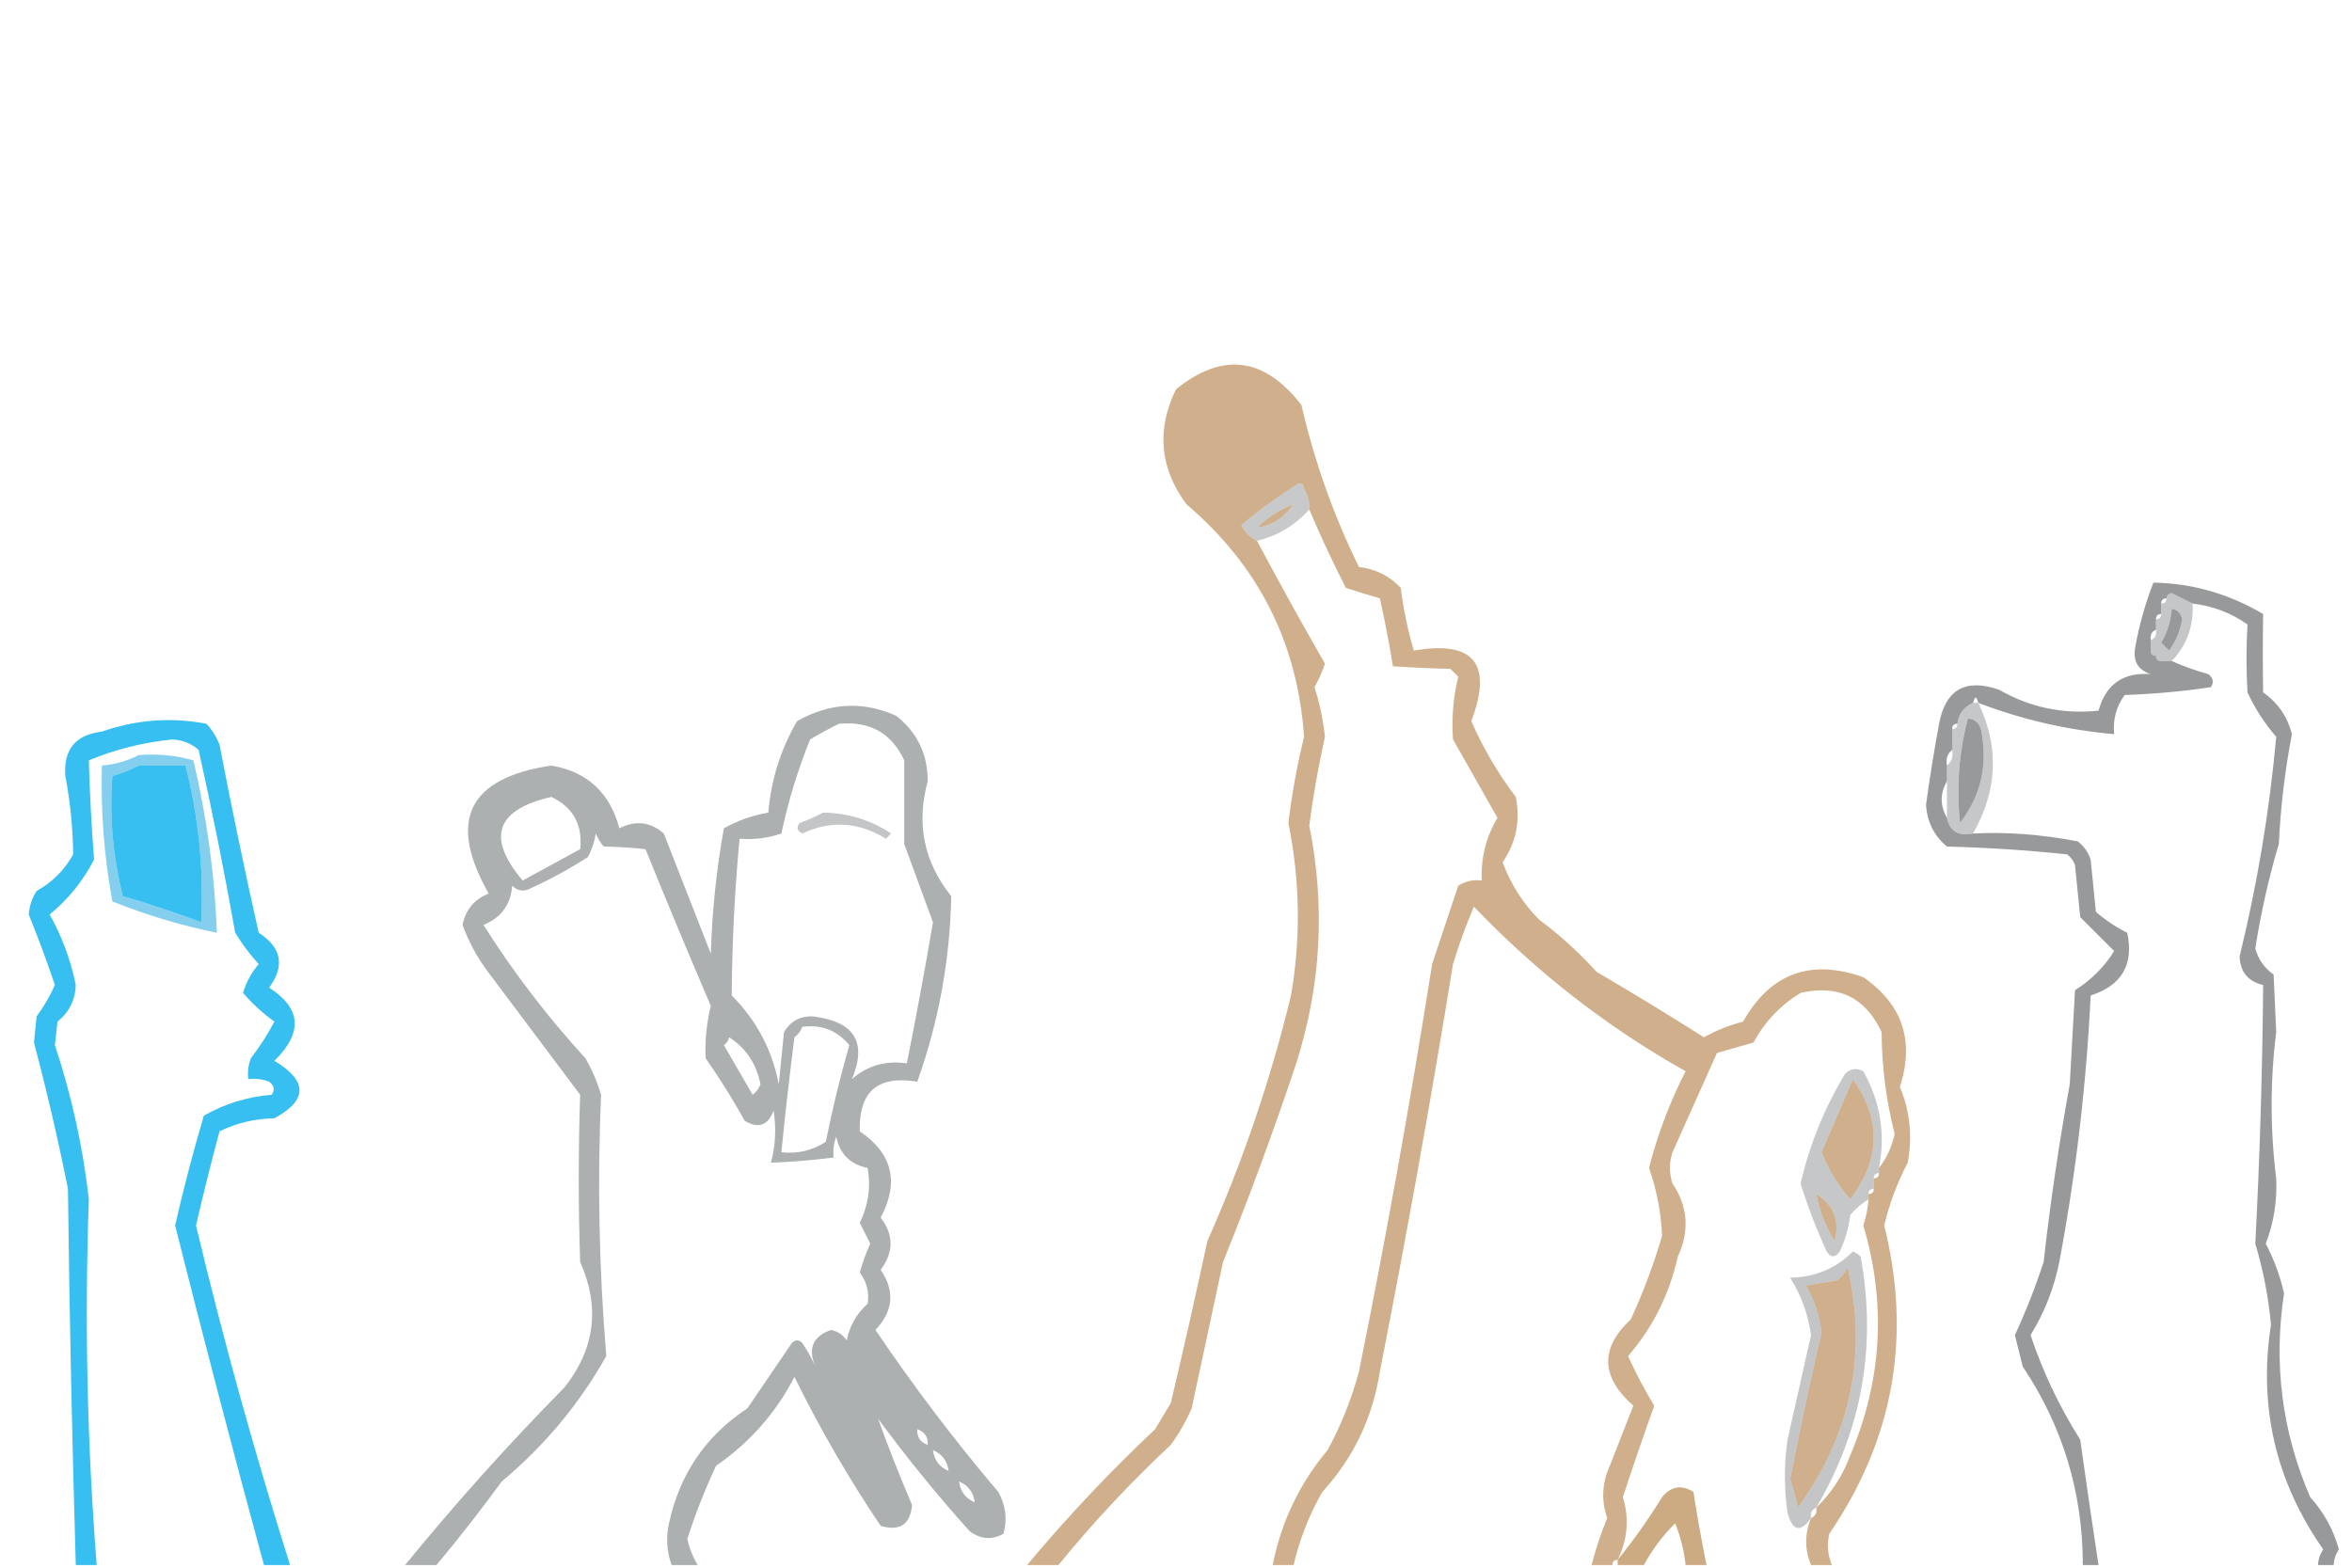 <?xml version="1.0" encoding="UTF-8"?>
<!DOCTYPE svg PUBLIC "-//W3C//DTD SVG 1.1//EN" "http://www.w3.org/Graphics/SVG/1.1/DTD/svg11.dtd">
<svg xmlns="http://www.w3.org/2000/svg" version="1.1" width="450px" height="300px" style="shape-rendering:geometricPrecision; text-rendering:geometricPrecision; image-rendering:optimizeQuality; fill-rule:evenodd; clip-rule:evenodd" xmlns:xlink="http://www.w3.org/1999/xlink">
<g><path style="opacity:0.774" fill="#c39a6b" d="M 350.5,299.5 C 349.167,299.5 347.833,299.5 346.5,299.5C 345.266,296.535 345.266,293.535 346.5,290.5C 347.338,290.158 347.672,289.492 347.5,288.5C 350.389,285.744 352.556,282.411 354,278.5C 360.1,264.109 360.933,249.442 356.5,234.5C 357.046,232.865 357.38,231.199 357.5,229.5C 357.5,229.167 357.5,228.833 357.5,228.5C 358.167,228.5 358.5,228.167 358.5,227.5C 358.5,226.833 358.5,226.167 358.5,225.5C 359.167,225.5 359.5,225.167 359.5,224.5C 359.5,224.167 359.5,223.833 359.5,223.5C 360.961,221.648 361.961,219.482 362.5,217C 360.874,210.629 360.04,204.129 360,197.5C 356.909,190.872 351.743,188.372 344.5,190C 340.642,192.358 337.642,195.525 335.5,199.5C 333.167,200.167 330.833,200.833 328.5,201.5C 325.669,207.828 322.836,214.162 320,220.5C 319.333,222.5 319.333,224.5 320,226.5C 322.961,230.889 323.294,235.556 321,240.5C 319.397,247.705 316.231,254.038 311.5,259.5C 312.99,262.806 314.657,265.973 316.5,269C 314.425,274.795 312.425,280.628 310.5,286.5C 311.745,290.617 311.411,294.617 309.5,298.5C 308.833,298.5 308.5,298.833 308.5,299.5C 307.167,299.5 305.833,299.5 304.5,299.5C 305.296,296.444 306.296,293.444 307.5,290.5C 306.335,287.135 306.502,283.801 308,280.5C 309.5,276.667 311,272.833 312.5,269C 306.258,263.487 306.091,257.987 312,252.5C 314.393,247.322 316.393,241.988 318,236.5C 317.825,232.109 316.991,227.776 315.5,223.5C 317.139,217.084 319.473,210.917 322.5,205C 307.493,196.563 293.993,186.063 282,173.5C 280.47,177.09 279.136,180.757 278,184.5C 273.764,210.585 269.097,236.585 264,262.5C 262.621,271.327 258.954,278.994 253,285.5C 250.47,289.93 248.636,294.597 247.5,299.5C 246.167,299.5 244.833,299.5 243.5,299.5C 245.128,291.245 248.628,283.912 254,277.5C 256.587,272.739 258.587,267.739 260,262.5C 265.223,236.606 269.89,210.606 274,184.5C 275.667,179.5 277.333,174.5 279,169.5C 280.356,168.62 281.856,168.286 283.5,168.5C 283.314,164.205 284.314,160.205 286.5,156.5C 283.669,151.505 280.836,146.505 278,141.5C 277.713,137.397 278.047,133.397 279,129.5C 278.5,129 278,128.5 277.5,128C 273.752,127.907 270.086,127.74 266.5,127.5C 265.797,123.13 264.964,118.796 264,114.5C 261.853,113.887 259.686,113.221 257.5,112.5C 254.967,107.555 252.634,102.555 250.5,97.5C 250.567,96.041 250.234,94.708 249.5,93.5C 249.5,92.833 249.167,92.5 248.5,92.5C 249.221,82.576 244.888,76.243 235.5,73.5C 227.436,75.633 224.603,80.633 227,88.5C 229.62,93.286 233.12,97.286 237.5,100.5C 238.167,101.833 239.167,102.833 240.5,103.5C 244.689,111.375 249.023,119.209 253.5,127C 252.971,128.559 252.304,130.059 251.5,131.5C 252.485,134.59 253.151,137.756 253.5,141C 252.243,146.621 251.243,152.287 250.5,158C 253.599,173.376 252.766,188.542 248,203.5C 243.727,216.321 239.06,228.987 234,241.5C 231.999,250.845 229.999,260.178 228,269.5C 226.92,271.996 225.586,274.33 224,276.5C 216.261,283.735 209.095,291.402 202.5,299.5C 200.5,299.5 198.5,299.5 196.5,299.5C 204.096,290.401 212.263,281.734 221,273.5C 222,271.833 223,270.167 224,268.5C 226.439,258.204 228.772,247.871 231,237.5C 237.759,222.316 243.092,206.649 247,190.5C 248.9,179.484 248.733,168.484 246.5,157.5C 247.176,151.93 248.176,146.43 249.5,141C 248.28,123.06 240.78,108.227 227,96.5C 221.886,89.581 221.22,82.248 225,74.5C 233.882,67.309 241.882,68.309 249,77.5C 251.472,88.25 255.139,98.583 260,108.5C 263.169,108.863 265.836,110.197 268,112.5C 268.512,116.573 269.345,120.573 270.5,124.5C 281.998,122.503 285.665,127.003 281.5,138C 283.779,143.187 286.612,148.02 290,152.5C 290.927,157.006 290.094,161.173 287.5,165C 289.028,169.192 291.362,172.858 294.5,176C 298.466,178.964 302.133,182.297 305.5,186C 312.417,190.041 319.25,194.208 326,198.5C 328.355,197.192 330.855,196.192 333.5,195.5C 338.719,186.259 346.385,183.425 356.5,187C 364.01,192.196 366.343,199.196 363.5,208C 365.438,212.64 365.938,217.473 365,222.5C 363.017,226.278 361.517,230.278 360.5,234.5C 365.809,255.783 362.309,275.45 350,293.5C 349.51,295.545 349.677,297.545 350.5,299.5 Z M 248.5,92.5 C 244.618,94.934 240.952,97.601 237.5,100.5C 233.12,97.286 229.62,93.286 227,88.5C 224.603,80.633 227.436,75.633 235.5,73.5C 244.888,76.243 249.221,82.576 248.5,92.5 Z M 247.5,96.5 C 245.719,99.046 243.386,100.546 240.5,101C 242.551,98.98 244.884,97.48 247.5,96.5 Z M 354.5,206.5 C 359.997,214.216 359.831,221.883 354,229.5C 351.649,226.795 349.816,223.795 348.5,220.5C 350.509,215.817 352.509,211.15 354.5,206.5 Z M 347.5,228.5 C 350.875,230.59 352.041,233.59 351,237.5C 349.259,234.691 348.092,231.691 347.5,228.5 Z M 353.5,242.5 C 357.343,259.115 354.176,274.449 344,288.5C 343.578,286.645 343.078,284.811 342.5,283C 344.341,273.637 346.341,264.304 348.5,255C 348.111,251.769 347.111,248.769 345.5,246C 347.5,245.667 349.5,245.333 351.5,245C 352.381,244.292 353.047,243.458 353.5,242.5 Z"/></g>
<g><path style="opacity:0.506" fill="#939597" d="M 248.5,92.5 C 249.167,92.5 249.5,92.833 249.5,93.5C 250.234,94.708 250.567,96.041 250.5,97.5C 247.794,100.521 244.461,102.521 240.5,103.5C 239.167,102.833 238.167,101.833 237.5,100.5C 240.952,97.601 244.618,94.934 248.5,92.5 Z M 247.5,96.5 C 244.884,97.48 242.551,98.98 240.5,101C 243.386,100.546 245.719,99.046 247.5,96.5 Z"/></g>
<g><path style="opacity:0.701" fill="#6c6e70" d="M 446.5,299.5 C 445.5,299.5 444.5,299.5 443.5,299.5C 443.539,298.417 443.873,297.417 444.5,296.5C 435.394,283.514 432.061,269.18 434.5,253.5C 434.014,248.215 433.014,243.048 431.5,238C 432.359,221.487 432.859,204.987 433,188.5C 430.091,187.801 428.591,185.967 428.5,183C 431.888,169.171 434.222,155.171 435.5,141C 433.288,138.446 431.455,135.613 430,132.5C 429.755,128.147 429.755,123.813 430,119.5C 426.866,117.288 423.366,115.954 419.5,115.5C 418.193,114.847 416.86,114.18 415.5,113.5C 414.893,113.624 414.56,113.957 414.5,114.5C 413.833,114.5 413.5,114.833 413.5,115.5C 413.5,116.167 413.5,116.833 413.5,117.5C 412.833,117.5 412.5,117.833 412.5,118.5C 412.5,119.167 412.5,119.833 412.5,120.5C 411.662,120.842 411.328,121.508 411.5,122.5C 411.5,123.167 411.5,123.833 411.5,124.5C 411.5,125.167 411.833,125.5 412.5,125.5C 412.5,126.167 412.833,126.5 413.5,126.5C 414.167,126.5 414.833,126.5 415.5,126.5C 417.663,127.469 419.996,128.302 422.5,129C 423.451,129.718 423.617,130.551 423,131.5C 417.583,132.309 412.083,132.809 406.5,133C 404.887,135.228 404.22,137.728 404.5,140.5C 395.48,139.694 386.813,137.694 378.5,134.5C 378.167,133.167 377.833,133.167 377.5,134.5C 375.738,135.262 374.738,136.596 374.5,138.5C 373.833,138.5 373.5,138.833 373.5,139.5C 373.5,140.833 373.5,142.167 373.5,143.5C 372.596,144.209 372.263,145.209 372.5,146.5C 372.5,147.5 372.5,148.5 372.5,149.5C 371.167,151.833 371.167,154.167 372.5,156.5C 373.048,159.084 374.715,160.084 377.5,159.5C 383.921,159.174 390.588,159.674 397.5,161C 398.701,161.903 399.535,163.069 400,164.5C 400.333,167.833 400.667,171.167 401,174.5C 402.828,176.081 404.828,177.415 407,178.5C 408.292,184.579 405.959,188.579 400,190.5C 399.171,207.644 397.171,224.644 394,241.5C 392.983,246.527 391.149,251.194 388.5,255.5C 390.862,262.556 394.028,269.223 398,275.5C 399.122,283.518 400.288,291.518 401.5,299.5C 400.5,299.5 399.5,299.5 398.5,299.5C 398.496,285.622 394.662,272.956 387,261.5C 386.5,259.5 386,257.5 385.5,255.5C 387.595,250.97 389.428,246.304 391,241.5C 392.279,230.107 393.945,218.774 396,207.5C 396.333,201.5 396.667,195.5 397,189.5C 400.09,187.549 402.59,185.049 404.5,182C 402.373,179.873 400.206,177.706 398,175.5C 397.667,172.167 397.333,168.833 397,165.5C 396.692,164.692 396.192,164.025 395.5,163.5C 387.882,162.699 380.216,162.199 372.5,162C 370.03,159.934 368.696,157.267 368.5,154C 369.211,148.814 370.044,143.647 371,138.5C 372.239,131.928 376.073,129.762 382.5,132C 388.369,135.369 394.702,136.702 401.5,136C 402.894,130.945 406.227,128.611 411.5,129C 409.09,128.242 408.09,126.575 408.5,124C 409.257,119.728 410.424,115.561 412,111.5C 419.387,111.602 426.387,113.602 433,117.5C 432.918,122.495 432.918,127.495 433,132.5C 435.84,134.501 437.673,137.168 438.5,140.5C 437.173,147.421 436.339,154.421 436,161.5C 434.054,168.064 432.554,174.73 431.5,181.5C 432.048,183.556 433.214,185.223 435,186.5C 435.167,190.167 435.333,193.833 435.5,197.5C 434.332,206.839 434.332,216.173 435.5,225.5C 435.698,229.858 435.032,234.025 433.5,238C 435.081,240.998 436.247,244.165 437,247.5C 434.939,261 436.606,274 442,286.5C 444.609,289.383 446.442,292.717 447.5,296.5C 446.873,297.417 446.539,298.417 446.5,299.5 Z M 415.5,116.5 C 416.586,116.62 417.253,117.287 417.5,118.5C 417.147,120.731 416.314,122.731 415,124.5C 414.5,124 414,123.5 413.5,123C 414.669,120.993 415.335,118.827 415.5,116.5 Z M 376.5,137.5 C 377.75,137.577 378.583,138.244 379,139.5C 380.406,146.191 379.073,152.191 375,157.5C 374.286,150.73 374.786,144.064 376.5,137.5 Z"/></g>
<g><path style="opacity:0.534" fill="#929497" d="M 419.5,115.5 C 419.722,119.842 418.389,123.509 415.5,126.5C 414.833,126.5 414.167,126.5 413.5,126.5C 412.833,126.5 412.5,126.167 412.5,125.5C 411.833,125.5 411.5,125.167 411.5,124.5C 411.5,123.833 411.5,123.167 411.5,122.5C 412.338,122.158 412.672,121.492 412.5,120.5C 412.5,119.833 412.5,119.167 412.5,118.5C 413.167,118.5 413.5,118.167 413.5,117.5C 413.5,116.833 413.5,116.167 413.5,115.5C 414.167,115.5 414.5,115.167 414.5,114.5C 414.56,113.957 414.893,113.624 415.5,113.5C 416.86,114.18 418.193,114.847 419.5,115.5 Z M 415.5,116.5 C 415.335,118.827 414.669,120.993 413.5,123C 414,123.5 414.5,124 415,124.5C 416.314,122.731 417.147,120.731 417.5,118.5C 417.253,117.287 416.586,116.62 415.5,116.5 Z"/></g>
<g><path style="opacity:0.75" fill="#929597" d="M 133.5,299.5 C 131.833,299.5 130.167,299.5 128.5,299.5C 127.565,296.887 127.398,294.221 128,291.5C 130.037,282.078 135.037,274.745 143,269.5C 145.833,265.333 148.667,261.167 151.5,257C 152.167,256.333 152.833,256.333 153.5,257C 154.46,258.419 155.293,259.919 156,261.5C 154.521,258.057 155.521,255.724 159,254.5C 160.261,254.759 161.261,255.426 162,256.5C 162.561,253.71 163.894,251.377 166,249.5C 166.345,247.323 165.845,245.323 164.5,243.5C 165.024,241.617 165.691,239.784 166.5,238C 165.833,236.667 165.167,235.333 164.5,234C 166.144,230.641 166.644,227.141 166,223.5C 162.667,222.833 160.667,220.833 160,217.5C 159.51,218.793 159.343,220.127 159.5,221.5C 155.519,222.021 151.519,222.354 147.5,222.5C 148.376,219.201 148.543,215.868 148,212.5C 146.963,215.384 145.129,216.05 142.5,214.5C 140.198,210.367 137.698,206.367 135,202.5C 134.865,199.039 135.199,195.706 136,192.5C 131.736,182.541 127.569,172.541 123.5,162.5C 120.943,162.218 118.277,162.051 115.5,162C 114.874,161.25 114.374,160.416 114,159.5C 113.727,161.101 113.227,162.601 112.5,164C 108.993,166.254 105.327,168.254 101.5,170C 100.216,170.684 99.049,170.517 98,169.5C 97.716,173.12 95.883,175.62 92.5,177C 98.233,186.069 104.733,194.569 112,202.5C 113.275,204.717 114.275,207.051 115,209.5C 114.28,226.206 114.613,242.873 116,259.5C 110.841,268.668 104.174,276.668 96,283.5C 91.977,289.014 87.81,294.347 83.5,299.5C 81.5,299.5 79.5,299.5 77.5,299.5C 87.089,287.739 97.255,276.406 108,265.5C 113.845,258.115 114.845,250.115 111,241.5C 110.638,230.82 110.638,220.153 111,209.5C 105,201.5 99,193.5 93,185.5C 91.111,182.888 89.611,180.055 88.5,177C 89.083,174.085 90.749,172.085 93.5,171C 85.566,157.034 89.566,148.868 105.5,146.5C 112.348,147.678 116.681,151.678 118.5,158.5C 121.614,156.938 124.447,157.271 127,159.5C 130,167.167 133,174.833 136,182.5C 136.238,174.416 137.071,166.416 138.5,158.5C 141.149,157.028 143.982,156.028 147,155.5C 147.525,149.229 149.358,143.396 152.5,138C 158.764,134.446 165.098,134.112 171.5,137C 175.508,140.185 177.508,144.351 177.5,149.5C 175.263,157.616 176.763,164.949 182,171.5C 181.761,183.693 179.595,195.526 175.5,207C 167.943,205.726 164.276,208.893 164.5,216.5C 170.752,220.722 172.085,226.222 168.5,233C 171.017,236.295 171.017,239.629 168.5,243C 171.259,247.059 170.925,250.892 167.5,254.5C 174.757,265.259 182.591,275.592 191,285.5C 192.422,288.03 192.755,290.697 192,293.5C 189.79,294.749 187.624,294.582 185.5,293C 179.308,286.109 173.474,278.942 168,271.5C 169.968,276.958 172.135,282.458 174.5,288C 174.167,291.74 172.167,293.073 168.5,292C 162.369,282.909 156.869,273.409 152,263.5C 148.43,270.405 143.43,276.071 137,280.5C 134.871,285.054 133.038,289.72 131.5,294.5C 131.902,296.3 132.569,297.967 133.5,299.5 Z M 160.5,138.5 C 166.414,137.953 170.581,140.286 173,145.5C 173,150.833 173,156.167 173,161.5C 174.871,166.558 176.704,171.558 178.5,176.5C 176.959,185.536 175.293,194.536 173.5,203.5C 169.484,202.9 165.984,203.9 163,206.5C 165.953,199.435 163.453,195.435 155.5,194.5C 153.088,194.406 151.255,195.406 150,197.5C 149.667,200.833 149.333,204.167 149,207.5C 147.739,200.908 144.739,195.241 140,190.5C 140.062,180.491 140.562,170.491 141.5,160.5C 144.249,160.726 146.916,160.393 149.5,159.5C 150.805,153.34 152.638,147.34 155,141.5C 156.876,140.391 158.709,139.391 160.5,138.5 Z M 105.5,152.5 C 109.672,154.508 111.505,157.841 111,162.5C 107.333,164.5 103.667,166.5 100,168.5C 93.032,160.269 94.865,154.936 105.5,152.5 Z M 153.5,196.5 C 157.162,196.003 160.162,197.169 162.5,200C 160.751,206.071 159.251,212.238 158,218.5C 155.435,220.179 152.602,220.846 149.5,220.5C 150.223,213.168 151.056,205.835 152,198.5C 152.717,197.956 153.217,197.289 153.5,196.5 Z M 139.5,198.5 C 142.703,200.538 144.703,203.538 145.5,207.5C 145.192,208.308 144.692,208.975 144,209.5C 142.167,206.333 140.333,203.167 138.5,200C 139.056,199.617 139.389,199.117 139.5,198.5 Z M 175.5,273.5 C 176.906,273.973 177.573,274.973 177.5,276.5C 176.094,276.027 175.427,275.027 175.5,273.5 Z M 178.5,277.5 C 180.262,278.262 181.262,279.596 181.5,281.5C 179.738,280.738 178.738,279.404 178.5,277.5 Z M 183.5,283.5 C 185.262,284.262 186.262,285.596 186.5,287.5C 184.738,286.738 183.738,285.404 183.5,283.5 Z"/></g>
<g><path style="opacity:0.526" fill="#929597" d="M 377.5,134.5 C 377.833,134.5 378.167,134.5 378.5,134.5C 382.536,142.901 382.203,151.234 377.5,159.5C 374.715,160.084 373.048,159.084 372.5,156.5C 372.5,154.167 372.5,151.833 372.5,149.5C 372.5,148.5 372.5,147.5 372.5,146.5C 373.404,145.791 373.737,144.791 373.5,143.5C 373.5,142.167 373.5,140.833 373.5,139.5C 374.167,139.5 374.5,139.167 374.5,138.5C 374.738,136.596 375.738,135.262 377.5,134.5 Z M 376.5,137.5 C 374.786,144.064 374.286,150.73 375,157.5C 379.073,152.191 380.406,146.191 379,139.5C 378.583,138.244 377.75,137.577 376.5,137.5 Z"/></g>
<g><path style="opacity:0.778" fill="#00aeef" d="M 55.5,299.5 C 53.833,299.5 52.167,299.5 50.5,299.5C 44.634,277.899 38.967,256.232 33.5,234.5C 35.121,227.435 36.954,220.435 39,213.5C 43.039,211.204 47.373,209.87 52,209.5C 52.617,208.551 52.451,207.718 51.5,207C 50.207,206.51 48.873,206.343 47.5,206.5C 47.343,205.127 47.51,203.793 48,202.5C 49.697,200.301 51.197,197.968 52.5,195.5C 50.25,193.886 48.25,192.053 46.5,190C 47.112,187.942 48.112,186.109 49.5,184.5C 47.808,182.641 46.308,180.641 45,178.5C 42.922,166.774 40.588,155.107 38,143.5C 36.647,142.296 34.981,141.629 33,141.5C 27.448,142.055 22.115,143.388 17,145.5C 17.173,151.85 17.506,158.184 18,164.5C 15.85,168.64 13.017,172.14 9.5,175C 11.875,179.248 13.542,183.748 14.5,188.5C 14.398,191.37 13.232,193.703 11,195.5C 10.833,197 10.667,198.5 10.5,200C 13.687,209.583 15.853,219.416 17,229.5C 16.168,252.856 16.668,276.189 18.5,299.5C 17.167,299.5 15.833,299.5 14.5,299.5C 13.787,275.509 13.287,251.509 13,227.5C 11.115,218.077 8.949,208.743 6.5,199.5C 6.667,197.833 6.833,196.167 7,194.5C 8.404,192.606 9.57,190.606 10.5,188.5C 8.968,183.938 7.301,179.438 5.5,175C 5.625,173.373 6.125,171.873 7,170.5C 10,168.833 12.333,166.5 14,163.5C 13.946,158.496 13.446,153.496 12.5,148.5C 12.118,143.43 14.452,140.597 19.5,140C 26.079,137.708 32.746,137.208 39.5,138.5C 40.584,139.665 41.417,140.998 42,142.5C 44.312,154.56 46.812,166.56 49.5,178.5C 53.886,181.318 54.553,184.818 51.5,189C 57.66,192.953 57.994,197.62 52.5,203C 58.901,206.857 58.901,210.524 52.5,214C 48.767,214.066 45.267,214.899 42,216.5C 40.405,222.456 38.905,228.456 37.5,234.5C 42.728,256.416 48.728,278.083 55.5,299.5 Z M 26.5,146.5 C 29.5,146.5 32.5,146.5 35.5,146.5C 38.012,156.4 39.012,166.4 38.5,176.5C 33.563,174.632 28.563,172.965 23.5,171.5C 21.586,163.877 20.92,156.211 21.5,148.5C 23.336,147.972 25.003,147.306 26.5,146.5 Z"/></g>
<g><path style="opacity:0.567" fill="#27aae1" d="M 26.5,144.5 C 30.106,144.211 33.606,144.544 37,145.5C 39.575,156.358 41.075,167.358 41.5,178.5C 34.653,177.107 27.986,175.107 21.5,172.5C 19.922,163.925 19.255,155.258 19.5,146.5C 22.067,146.279 24.401,145.612 26.5,144.5 Z M 26.5,146.5 C 25.003,147.306 23.336,147.972 21.5,148.5C 20.92,156.211 21.586,163.877 23.5,171.5C 28.563,172.965 33.563,174.632 38.5,176.5C 39.012,166.4 38.012,156.4 35.5,146.5C 32.5,146.5 29.5,146.5 26.5,146.5 Z"/></g>
<g><path style="opacity:0.543" fill="#929597" d="M 157.5,155.5 C 162.259,155.581 166.593,156.915 170.5,159.5C 170.167,159.833 169.833,160.167 169.5,160.5C 164.262,157.286 158.929,156.953 153.5,159.5C 152.479,158.998 152.312,158.332 153,157.5C 154.622,156.901 156.122,156.234 157.5,155.5 Z"/></g>
<g><path style="opacity:0.52" fill="#929597" d="M 359.5,223.5 C 359.5,223.833 359.5,224.167 359.5,224.5C 358.833,224.5 358.5,224.833 358.5,225.5C 358.5,226.167 358.5,226.833 358.5,227.5C 357.833,227.5 357.5,227.833 357.5,228.5C 357.5,228.833 357.5,229.167 357.5,229.5C 356.206,230.29 355.039,231.29 354,232.5C 353.71,234.952 353.044,237.285 352,239.5C 351.107,240.711 350.274,240.711 349.5,239.5C 347.543,235.257 345.876,230.924 344.5,226.5C 346.215,219.068 349.048,212.068 353,205.5C 354.049,204.483 355.216,204.316 356.5,205C 359.767,210.829 360.767,216.996 359.5,223.5 Z M 354.5,206.5 C 352.509,211.15 350.509,215.817 348.5,220.5C 349.816,223.795 351.649,226.795 354,229.5C 359.831,221.883 359.997,214.216 354.5,206.5 Z M 347.5,228.5 C 348.092,231.691 349.259,234.691 351,237.5C 352.041,233.59 350.875,230.59 347.5,228.5 Z"/></g>
<g><path style="opacity:0.541" fill="#929597" d="M 347.5,288.5 C 346.662,288.842 346.328,289.508 346.5,290.5C 344.464,293.338 342.964,293.005 342,289.5C 341.333,284.833 341.333,280.167 342,275.5C 343.5,268.832 345,262.165 346.5,255.5C 345.961,251.55 344.628,247.883 342.5,244.5C 347.25,244.426 351.25,242.76 354.5,239.5C 355.086,239.709 355.586,240.043 356,240.5C 359.096,257.59 356.263,273.59 347.5,288.5 Z M 353.5,242.5 C 353.047,243.458 352.381,244.292 351.5,245C 349.5,245.333 347.5,245.667 345.5,246C 347.111,248.769 348.111,251.769 348.5,255C 346.341,264.304 344.341,273.637 342.5,283C 343.078,284.811 343.578,286.645 344,288.5C 354.176,274.449 357.343,259.115 353.5,242.5 Z"/></g>
<g><path style="opacity:0.836" fill="#c39a6b" d="M 326.5,299.5 C 325.167,299.5 323.833,299.5 322.5,299.5C 322.216,296.746 321.549,294.08 320.5,291.5C 318.122,293.878 316.122,296.545 314.5,299.5C 312.833,299.5 311.167,299.5 309.5,299.5C 309.5,299.167 309.5,298.833 309.5,298.5C 312.557,294.742 315.39,290.742 318,286.5C 319.733,284.398 321.733,284.065 324,285.5C 324.729,290.206 325.562,294.873 326.5,299.5 Z"/></g>
</svg>

